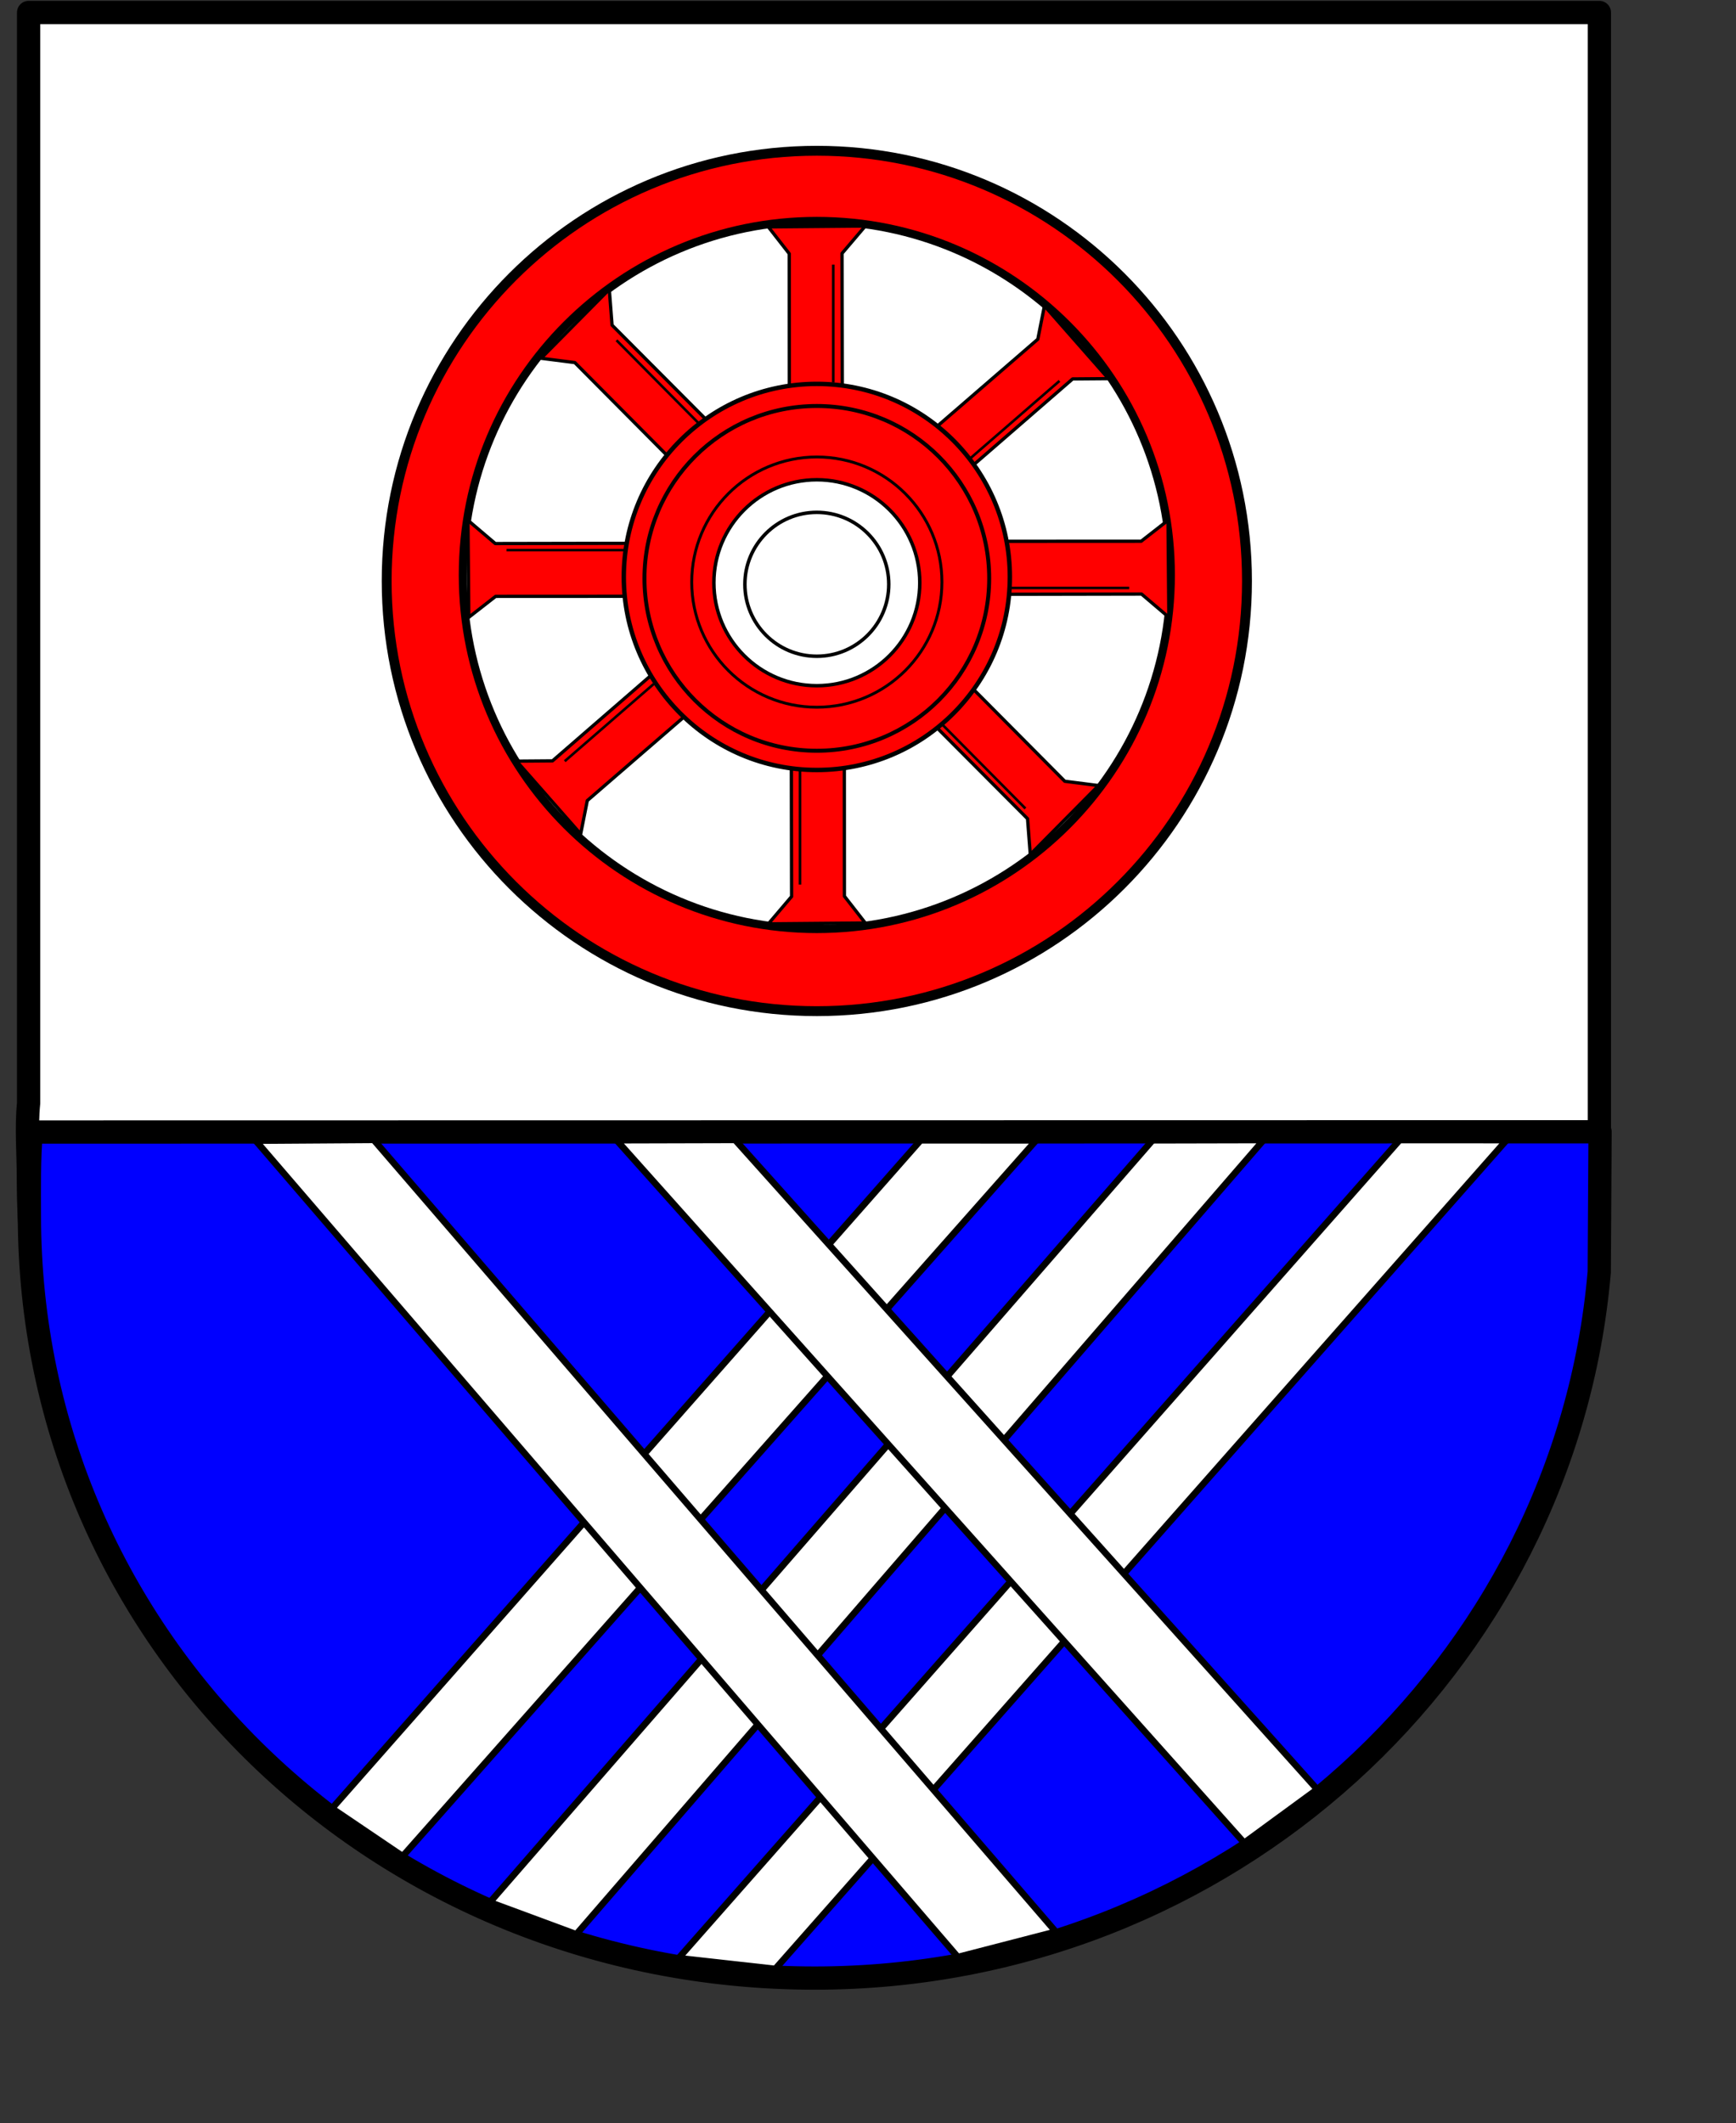 <?xml version="1.0" encoding="UTF-8" standalone="no"?>
<!-- Created with Inkscape (http://www.inkscape.org/) -->
<svg
   xmlns:dc="http://purl.org/dc/elements/1.1/"
   xmlns:cc="http://web.resource.org/cc/"
   xmlns:rdf="http://www.w3.org/1999/02/22-rdf-syntax-ns#"
   xmlns:svg="http://www.w3.org/2000/svg"
   xmlns="http://www.w3.org/2000/svg"
   xmlns:sodipodi="http://inkscape.sourceforge.net/DTD/sodipodi-0.dtd"
   xmlns:inkscape="http://www.inkscape.org/namespaces/inkscape"
   version="1.0"
   width="210mm"
   height="728pt"
   id="svg1497"
   sodipodi:version="0.32"
   inkscape:version="0.43"
   sodipodi:docname="DEU_Bargteheide_COA.svg"
   sodipodi:docbase="/home/odder/Desktop">
  <rect width="100%" height="100%" fill="#333333" stroke="none"/>
  <sodipodi:namedview
     inkscape:window-height="480"
     inkscape:window-width="640"
     inkscape:pageshadow="2"
     inkscape:pageopacity="0.0"
     borderopacity="1.0"
     bordercolor="#666666"
     pagecolor="#ffffff"
     id="base" />
  <defs
     id="defs1500" />
  <g
     transform="translate(742.572,-24.792)"
     id="g3113">
    <path
       d="M -729.492,30.501 L -729.492,529.095 C -730.635,540.51 -729.587,552.289 -729.587,563.997 C -729.587,758.34 -569.992,915.876 -371.304,915.876 C -182.922,915.876 -28.192,774.072 -12.648,593.72 L -11.335,593.72 L -11.335,563.813 L -11.335,30.501 L -729.492,30.501 z "
       style="opacity:1;fill:#ffffff;fill-opacity:1;fill-rule:nonzero;stroke:#000000;stroke-width:10.63;stroke-linecap:round;stroke-linejoin:round;stroke-miterlimit:4;stroke-dasharray:none;stroke-dashoffset:0;stroke-opacity:1"
       id="rect2609"
       sodipodi:nodetypes="ccssccccc" />
    <g
       transform="translate(-156.576,354.889)"
       id="g1515">
      <g
         transform="translate(742.135,-16.677)"
         id="g1517">
        <path
           d="M -1313.801,204.091 C -1314.944,215.506 -1314.684,230.568 -1314.684,242.276 C -1314.684,436.618 -1154.301,590.872 -955.613,590.872 C -767.231,590.872 -612.501,448.455 -596.957,268.103 L -596.582,203.981 L -1172.568,204.069 L -1313.801,204.091 z "
           style="opacity:1;fill:#0000ff;fill-opacity:1;fill-rule:nonzero;stroke:#000000;stroke-width:10.63;stroke-linecap:round;stroke-linejoin:round;stroke-miterlimit:4;stroke-dasharray:none;stroke-dashoffset:0;stroke-opacity:1"
           id="path1423" />
        <g
           transform="translate(-770.033,16.874)"
           id="g1518">
          <path
             d="M 12.02,-64.705 C 12.02,43.909 -76.03,131.959 -184.644,131.959 C -293.258,131.959 -381.308,43.909 -381.308,-64.705 C -381.308,-173.319 -293.258,-261.369 -184.644,-261.369 C -76.03,-261.369 12.02,-173.319 12.02,-64.705 L 12.02,-64.705 z "
             style="opacity:1;fill:#ff0000;fill-opacity:1;fill-rule:nonzero;stroke:#000000;stroke-width:4.517;stroke-linecap:round;stroke-linejoin:round;stroke-miterlimit:4;stroke-dasharray:none;stroke-opacity:1"
             id="path1353" />
          <path
             d="M -22.793,-67.438 C -22.793,21.949 -95.256,94.412 -184.644,94.412 C -274.032,94.412 -346.495,21.949 -346.495,-67.438 C -346.495,-156.826 -274.032,-229.289 -184.644,-229.289 C -95.256,-229.289 -22.793,-156.826 -22.793,-67.438 L -22.793,-67.438 z "
             style="opacity:1;fill:#ffffff;fill-opacity:1;fill-rule:nonzero;stroke:#000000;stroke-width:3.717;stroke-linecap:round;stroke-linejoin:round;stroke-miterlimit:4;stroke-dasharray:none;stroke-opacity:1"
             id="path2228" />
          <path
             d="M -233.94,-102.777 L -295.294,-164.538 L -310.723,-166.505 L -279.524,-198.014 L -278.265,-181.656 L -216.716,-119.869 L -233.94,-102.777 z "
             style="fill:#ff0000;fill-opacity:1;fill-rule:nonzero;stroke:#000000;stroke-width:1.5;stroke-linecap:round;stroke-linejoin:round;stroke-miterlimit:4;stroke-dasharray:none;stroke-opacity:1"
             id="path9253" />
          <path
             d="M -123.404,-82.826 L -36.348,-82.871 L -24.084,-92.436 L -23.695,-48.096 L -36.193,-58.725 L -123.404,-58.56 L -123.404,-82.826 z "
             style="fill:#ff0000;fill-opacity:1;fill-rule:nonzero;stroke:#000000;stroke-width:1.5;stroke-linecap:round;stroke-linejoin:round;stroke-miterlimit:4;stroke-dasharray:none;stroke-opacity:1"
             id="rect6605" />
          <path
             d="M -244.442,-57.706 L -331.498,-57.661 L -343.762,-48.096 L -344.151,-92.436 L -331.653,-81.807 L -244.442,-81.972 L -244.442,-57.706 z "
             style="fill:#ff0000;fill-opacity:1;fill-rule:nonzero;stroke:#000000;stroke-width:1.5;stroke-linecap:round;stroke-linejoin:round;stroke-miterlimit:4;stroke-dasharray:none;stroke-opacity:1"
             id="path8356" />
          <path
             d="M -172.085,-7.658 L -172.04,79.398 L -162.474,91.662 L -206.814,92.051 L -196.185,79.553 L -196.35,-7.658 L -172.085,-7.658 z "
             style="fill:#ff0000;fill-opacity:1;fill-rule:nonzero;stroke:#000000;stroke-width:1.5;stroke-linecap:round;stroke-linejoin:round;stroke-miterlimit:4;stroke-dasharray:none;stroke-opacity:1"
             id="path8358" />
          <path
             d="M -192.335,20.218 C -192.335,74.094 -192.335,74.094 -192.335,74.094"
             style="fill:none;fill-opacity:0.75;fill-rule:evenodd;stroke:#000000;stroke-width:1.167;stroke-linecap:butt;stroke-linejoin:miter;stroke-miterlimit:4;stroke-dasharray:none;stroke-opacity:1"
             id="path8362" />
          <path
             d="M -197.203,-127.249 L -197.248,-214.304 L -206.814,-226.569 L -162.474,-226.958 L -173.103,-214.46 L -172.938,-127.249 L -197.203,-127.249 z "
             style="fill:#ff0000;fill-opacity:1;fill-rule:nonzero;stroke:#000000;stroke-width:1.5;stroke-linecap:round;stroke-linejoin:round;stroke-miterlimit:4;stroke-dasharray:none;stroke-opacity:1"
             id="path8360" />
          <path
             d="M -132.635,-34.901 L -71.282,26.86 L -55.853,28.828 L -87.052,60.337 L -88.311,43.979 L -149.859,-17.808 L -132.635,-34.901 z "
             style="fill:#ff0000;fill-opacity:1;fill-rule:nonzero;stroke:#000000;stroke-width:1.5;stroke-linecap:round;stroke-linejoin:round;stroke-miterlimit:4;stroke-dasharray:none;stroke-opacity:1"
             id="path9243" />
          <path
             d="M -223.748,-21.254 L -289.586,35.702 L -292.611,50.958 L -321.898,17.664 L -305.492,17.534 L -239.614,-39.614 L -223.748,-21.254 z "
             style="fill:#ff0000;fill-opacity:1;fill-rule:nonzero;stroke:#000000;stroke-width:1.5;stroke-linecap:round;stroke-linejoin:round;stroke-miterlimit:4;stroke-dasharray:none;stroke-opacity:1"
             id="path9247" />
          <path
             d="M -149.446,-118.267 L -83.607,-175.223 L -80.582,-190.48 L -51.296,-157.186 L -67.702,-157.056 L -133.579,-99.907 L -149.446,-118.267 z "
             style="fill:#ff0000;fill-opacity:1;fill-rule:nonzero;stroke:#000000;stroke-width:1.5;stroke-linecap:round;stroke-linejoin:round;stroke-miterlimit:4;stroke-dasharray:none;stroke-opacity:1"
             id="path9259" />
          <path
             d="M -96.388,-66.547 C -96.388,-17.805 -135.901,21.709 -184.644,21.709 C -233.387,21.709 -272.901,-17.805 -272.901,-66.547 C -272.901,-115.29 -233.387,-154.803 -184.644,-154.803 C -135.901,-154.803 -96.388,-115.29 -96.388,-66.547 L -96.388,-66.547 z "
             style="opacity:1;fill:#ff0000;fill-opacity:1;fill-rule:nonzero;stroke:#000000;stroke-width:2.027;stroke-linecap:round;stroke-linejoin:round;stroke-miterlimit:4;stroke-dasharray:none;stroke-opacity:1"
             id="path3103" />
          <path
             d="M -105.84,-65.89 C -105.84,-22.368 -141.122,12.914 -184.644,12.914 C -228.166,12.914 -263.448,-22.368 -263.448,-65.89 C -263.448,-109.413 -228.166,-144.694 -184.644,-144.694 C -141.122,-144.694 -105.84,-109.413 -105.84,-65.89 L -105.84,-65.89 z "
             style="opacity:1;fill:#ff0000;fill-opacity:1;fill-rule:nonzero;stroke:#000000;stroke-width:1.81;stroke-linecap:round;stroke-linejoin:round;stroke-miterlimit:4;stroke-dasharray:none;stroke-opacity:1"
             id="path3978" />
          <path
             d="M -127.446,-64.186 C -127.446,-32.597 -153.054,-6.988 -184.644,-6.988 C -216.234,-6.988 -241.842,-32.597 -241.842,-64.186 C -241.842,-95.776 -216.234,-121.385 -184.644,-121.385 C -153.054,-121.385 -127.446,-95.776 -127.446,-64.186 L -127.446,-64.186 z "
             style="opacity:1;fill:#ff0000;fill-opacity:1;fill-rule:nonzero;stroke:#000000;stroke-width:1.314;stroke-linecap:round;stroke-linejoin:round;stroke-miterlimit:4;stroke-dasharray:none;stroke-opacity:1"
             id="path3980" />
          <path
             d="M -137.573,-63.893 C -137.573,-37.897 -158.648,-16.823 -184.644,-16.823 C -210.64,-16.823 -231.715,-37.897 -231.715,-63.893 C -231.715,-89.89 -210.64,-110.964 -184.644,-110.964 C -158.648,-110.964 -137.573,-89.89 -137.573,-63.893 L -137.573,-63.893 z "
             style="opacity:1;fill:#ffffff;fill-opacity:1;fill-rule:nonzero;stroke:#000000;stroke-width:1.596;stroke-linecap:round;stroke-linejoin:round;stroke-miterlimit:4;stroke-dasharray:none;stroke-opacity:1"
             id="path3982" />
          <path
             d="M -151.752,-63.177 C -151.752,-45.012 -166.478,-30.285 -184.644,-30.285 C -202.81,-30.285 -217.536,-45.012 -217.536,-63.177 C -217.536,-81.343 -202.81,-96.069 -184.644,-96.069 C -166.478,-96.069 -151.752,-81.343 -151.752,-63.177 L -151.752,-63.177 z "
             style="opacity:1;fill:#ffffff;fill-opacity:1;fill-rule:nonzero;stroke:#000000;stroke-width:1.596;stroke-linecap:round;stroke-linejoin:round;stroke-miterlimit:4;stroke-dasharray:none;stroke-opacity:1"
             id="path4857" />
          <path
             d="M -177.135,-209.315 C -177.135,-155.439 -177.135,-155.439 -177.135,-155.439"
             style="fill:none;fill-opacity:0.75;fill-rule:evenodd;stroke:#000000;stroke-width:1.167;stroke-linecap:butt;stroke-linejoin:miter;stroke-miterlimit:4;stroke-dasharray:none;stroke-opacity:1"
             id="path9237" />
          <path
             d="M -272.634,-78.801 C -326.51,-78.801 -326.51,-78.801 -326.51,-78.801"
             style="fill:none;fill-opacity:0.75;fill-rule:evenodd;stroke:#000000;stroke-width:1.167;stroke-linecap:butt;stroke-linejoin:miter;stroke-miterlimit:4;stroke-dasharray:none;stroke-opacity:1"
             id="path9239" />
          <path
             d="M -41.807,-61.498 C -95.684,-61.498 -95.684,-61.498 -95.684,-61.498"
             style="fill:none;fill-opacity:0.75;fill-rule:evenodd;stroke:#000000;stroke-width:1.167;stroke-linecap:butt;stroke-linejoin:miter;stroke-miterlimit:4;stroke-dasharray:none;stroke-opacity:1"
             id="path9241" />
          <path
             d="M -127.195,1.021 C -89.286,39.303 -89.286,39.303 -89.286,39.303"
             style="fill:none;fill-opacity:0.75;fill-rule:evenodd;stroke:#000000;stroke-width:1.167;stroke-linecap:butt;stroke-linejoin:miter;stroke-miterlimit:4;stroke-dasharray:none;stroke-opacity:1"
             id="path9245" />
          <path
             d="M -259.22,-17.612 C -299.912,17.698 -299.912,17.698 -299.912,17.698"
             style="fill:none;fill-opacity:0.75;fill-rule:evenodd;stroke:#000000;stroke-width:1.167;stroke-linecap:butt;stroke-linejoin:miter;stroke-miterlimit:4;stroke-dasharray:none;stroke-opacity:1"
             id="path9249" />
          <path
             d="M -276.235,-174.732 C -238.326,-136.45 -238.326,-136.45 -238.326,-136.45"
             style="fill:none;fill-opacity:0.75;fill-rule:evenodd;stroke:#000000;stroke-width:1.167;stroke-linecap:butt;stroke-linejoin:miter;stroke-miterlimit:4;stroke-dasharray:none;stroke-opacity:1"
             id="path9257" />
          <path
             d="M -73.705,-156.146 C -114.397,-120.836 -114.397,-120.836 -114.397,-120.836"
             style="fill:none;fill-opacity:0.75;fill-rule:evenodd;stroke:#000000;stroke-width:1.167;stroke-linecap:butt;stroke-linejoin:miter;stroke-miterlimit:4;stroke-dasharray:none;stroke-opacity:1"
             id="path9261" />
        </g>
      </g>
      <path
         d="M -165.097,191.19 L -112.262,191.204 L -401.891,518.485 L -434.194,496.631 L -165.097,191.19 z "
         style="fill:#ffffff;fill-opacity:1;fill-rule:nonzero;stroke:#000000;stroke-width:3;stroke-linecap:round;stroke-linejoin:round;stroke-miterlimit:4;stroke-opacity:1"
         id="rect1330" />
      <path
         d="M -59.066,191.178 L -8.296,191.066 L -322.521,554.17 L -362.003,539.553 L -59.066,191.178 z "
         style="fill:#ffffff;fill-opacity:1;fill-rule:nonzero;stroke:#000000;stroke-width:3;stroke-linecap:round;stroke-linejoin:round;stroke-miterlimit:4;stroke-opacity:1"
         id="path2214" />
      <path
         d="M 53.929,191.073 L 102.818,191.096 L -231.543,570.005 L -275.722,565.076 L 53.929,191.073 z "
         style="fill:#ffffff;fill-opacity:1;fill-rule:nonzero;stroke:#000000;stroke-width:3;stroke-linecap:round;stroke-linejoin:round;stroke-miterlimit:4;stroke-opacity:1"
         id="path2216" />
      <path
         d="M -469.09,191.35 L -415.135,190.995 L -103.298,553.005 L -148.063,564.575 L -469.09,191.35 z "
         style="fill:#ffffff;fill-opacity:1;fill-rule:nonzero;stroke:#000000;stroke-width:3;stroke-linecap:round;stroke-linejoin:round;stroke-miterlimit:4;stroke-opacity:1"
         id="path2220" />
      <path
         d="M -304.083,191.151 L -249.913,191.011 L 16.238,487.923 L -17.159,512.363 L -304.083,191.151 z "
         style="fill:#ffffff;fill-opacity:1;fill-rule:nonzero;stroke:#000000;stroke-width:3;stroke-linecap:round;stroke-linejoin:round;stroke-miterlimit:4;stroke-opacity:1"
         id="path2255" />
    </g>
  </g>
</svg>
